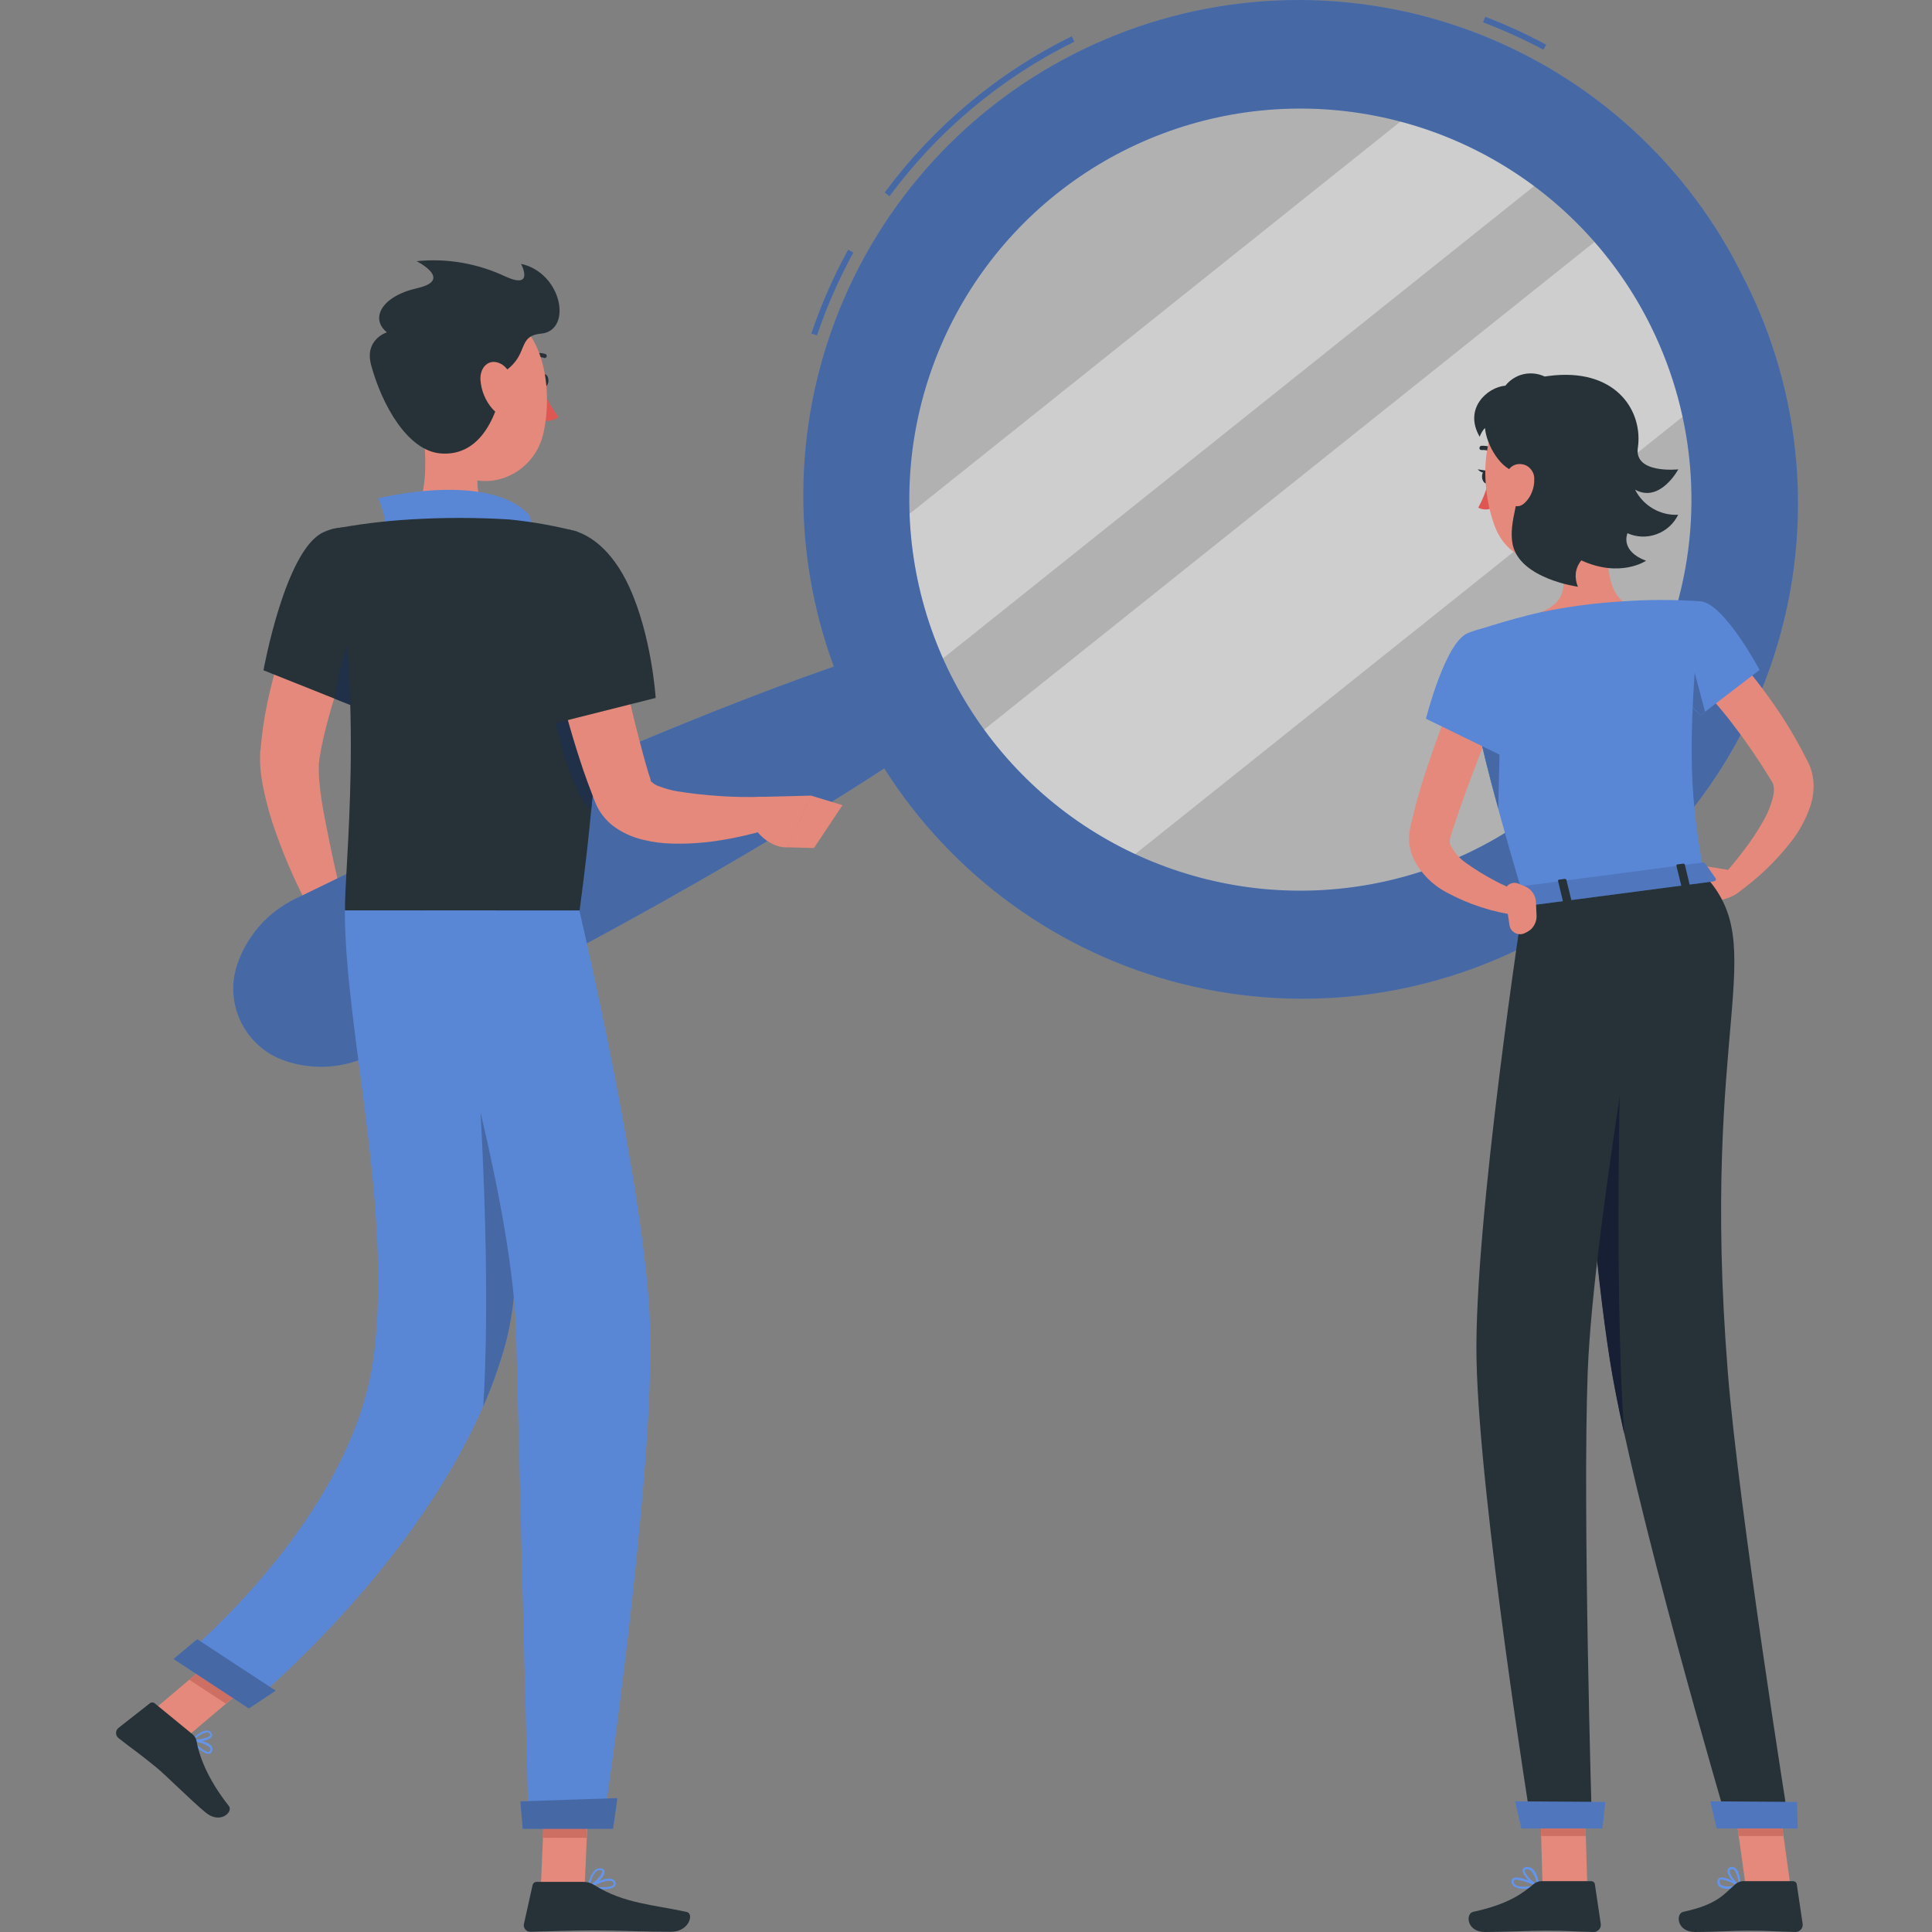 <svg viewBox="0 0 16 16" fill="none" xmlns="http://www.w3.org/2000/svg">
	<rect x="0" y="0" width="16" height="16" fill="#808080" stroke="none"/>
	<path d="M3.107 4.916C3.064 5.015 3.016 5.122 2.974 5.226C2.932 5.33 2.888 5.438 2.85 5.544C2.772 5.753 2.709 5.966 2.663 6.183L2.649 6.263L2.644 6.292C2.644 6.301 2.644 6.311 2.641 6.321C2.639 6.369 2.64 6.418 2.644 6.466C2.653 6.57 2.67 6.682 2.693 6.793C2.735 7.017 2.787 7.248 2.841 7.475L2.588 7.574C2.47 7.359 2.369 7.134 2.287 6.903C2.243 6.782 2.208 6.659 2.182 6.533C2.167 6.464 2.158 6.394 2.154 6.323V6.263C2.154 6.242 2.154 6.218 2.158 6.204L2.168 6.105C2.182 5.978 2.205 5.852 2.235 5.727C2.263 5.604 2.299 5.484 2.334 5.365C2.37 5.246 2.414 5.13 2.461 5.015C2.484 4.958 2.511 4.901 2.533 4.844C2.556 4.787 2.583 4.733 2.614 4.672L3.107 4.916Z" fill="#E4897B" />
	<path d="M2.829 7.408L3.022 7.597L2.601 7.794C2.601 7.794 2.499 7.616 2.57 7.455L2.829 7.408Z" fill="#E4897B" />
	<path d="M3.179 7.877L2.824 8.022L2.604 7.792L3.024 7.597L3.179 7.877V7.877Z" fill="#E4897B" />
	<path opacity="0.4" d="M10.374 7.674C9.675 7.596 9.015 7.312 8.477 6.858C7.939 6.404 7.548 5.801 7.353 5.125C7.157 4.449 7.167 3.731 7.38 3.06C7.593 2.389 8.001 1.797 8.551 1.358C9.1 0.919 9.768 0.652 10.469 0.593C11.17 0.533 11.873 0.682 12.49 1.022C13.106 1.362 13.607 1.877 13.931 2.502C14.255 3.127 14.386 3.833 14.308 4.533C14.256 4.997 14.113 5.447 13.887 5.857C13.662 6.266 13.357 6.627 12.992 6.919C12.627 7.21 12.208 7.427 11.758 7.557C11.309 7.687 10.839 7.727 10.374 7.674V7.674Z" fill="#FAFAFA" />
	<path opacity="0.4" d="M12.963 1.335L7.552 5.658C7.529 5.609 7.507 5.56 7.486 5.51C7.35 5.188 7.264 4.846 7.229 4.498L11.903 0.763C12.287 0.891 12.646 1.084 12.963 1.335V1.335Z" fill="#FAFAFA" />
	<path opacity="0.4" d="M14.213 3.229L9.125 7.294C8.641 7.042 8.222 6.682 7.9 6.242L13.456 1.803C13.814 2.214 14.073 2.702 14.213 3.229Z" fill="#FAFAFA" />
	<path d="M6.766 2.778L6.719 2.762C6.8 2.522 6.902 2.29 7.024 2.068L7.067 2.092C6.947 2.311 6.846 2.541 6.766 2.778V2.778ZM7.366 1.625L7.326 1.595C7.732 1.046 8.263 0.602 8.876 0.3L8.898 0.345C8.293 0.643 7.767 1.083 7.366 1.626V1.625ZM12.782 0.412C12.62 0.326 12.453 0.25 12.282 0.185L12.3 0.139C12.473 0.205 12.642 0.282 12.805 0.37L12.782 0.412Z" fill="#6495ED" />
	<path opacity="0.3" d="M6.766 2.778L6.719 2.762C6.8 2.522 6.902 2.29 7.024 2.068L7.067 2.092C6.947 2.311 6.846 2.541 6.766 2.778V2.778ZM7.366 1.625L7.326 1.595C7.732 1.046 8.263 0.602 8.876 0.3L8.898 0.345C8.293 0.643 7.767 1.083 7.366 1.626V1.625ZM12.782 0.412C12.62 0.326 12.453 0.25 12.282 0.185L12.3 0.139C12.473 0.205 12.642 0.282 12.805 0.37L12.782 0.412Z" fill="black" />
	<path d="M14.449 2.321C13.992 1.371 13.186 0.635 12.2 0.263C11.214 -0.108 10.123 -0.086 9.153 0.326C8.183 0.737 7.408 1.506 6.99 2.473C6.571 3.44 6.541 4.531 6.905 5.52C6.575 5.635 6.249 5.759 5.924 5.887C5.457 6.073 4.994 6.267 4.535 6.469C4.076 6.672 3.619 6.879 3.167 7.095C2.94 7.201 2.716 7.314 2.49 7.422C2.373 7.473 2.266 7.546 2.177 7.637C2.129 7.688 2.086 7.744 2.05 7.804C2.006 7.875 1.973 7.952 1.951 8.033C1.914 8.178 1.93 8.332 1.997 8.467C2.063 8.601 2.175 8.708 2.313 8.767C2.39 8.799 2.471 8.82 2.554 8.829C2.623 8.837 2.694 8.837 2.764 8.829C2.891 8.814 3.013 8.773 3.125 8.711C3.348 8.598 3.574 8.488 3.796 8.372C4.241 8.145 4.686 7.909 5.125 7.669C5.565 7.428 6.004 7.177 6.433 6.919C6.73 6.739 7.029 6.556 7.323 6.364C7.887 7.254 8.771 7.893 9.793 8.149C10.815 8.404 11.896 8.257 12.813 7.737C13.729 7.217 14.41 6.365 14.715 5.356C15.02 4.348 14.925 3.261 14.45 2.321H14.449ZM12.203 7.042C11.628 7.325 10.983 7.432 10.348 7.349C9.712 7.265 9.116 6.996 8.635 6.574C8.153 6.151 7.807 5.596 7.641 4.977C7.475 4.359 7.496 3.705 7.702 3.098C7.907 2.492 8.288 1.959 8.796 1.569C9.304 1.179 9.916 0.948 10.555 0.906C11.194 0.864 11.832 1.012 12.387 1.332C12.942 1.652 13.389 2.129 13.673 2.704C13.861 3.085 13.973 3.5 14.001 3.924C14.029 4.349 13.973 4.774 13.836 5.177C13.7 5.58 13.485 5.952 13.205 6.272C12.925 6.592 12.584 6.854 12.203 7.042Z" fill="#6495ED" />
	<path opacity="0.3" d="M14.449 2.321C13.992 1.371 13.186 0.635 12.2 0.263C11.214 -0.108 10.123 -0.086 9.153 0.326C8.183 0.737 7.408 1.506 6.99 2.473C6.571 3.44 6.541 4.531 6.905 5.52C6.575 5.635 6.249 5.759 5.924 5.887C5.457 6.073 4.994 6.267 4.535 6.469C4.076 6.672 3.619 6.879 3.167 7.095C2.94 7.201 2.716 7.314 2.49 7.422C2.373 7.473 2.266 7.546 2.177 7.637C2.129 7.688 2.086 7.744 2.05 7.804C2.006 7.875 1.973 7.952 1.951 8.033C1.914 8.178 1.93 8.332 1.997 8.467C2.063 8.601 2.175 8.708 2.313 8.767C2.39 8.799 2.471 8.82 2.554 8.829C2.623 8.837 2.694 8.837 2.764 8.829C2.891 8.814 3.013 8.773 3.125 8.711C3.348 8.598 3.574 8.488 3.796 8.372C4.241 8.145 4.686 7.909 5.125 7.669C5.565 7.428 6.004 7.177 6.433 6.919C6.73 6.739 7.029 6.556 7.323 6.364C7.887 7.254 8.771 7.893 9.793 8.149C10.815 8.404 11.896 8.257 12.813 7.737C13.729 7.217 14.41 6.365 14.715 5.356C15.02 4.348 14.925 3.261 14.45 2.321H14.449ZM12.203 7.042C11.628 7.325 10.983 7.432 10.348 7.349C9.712 7.265 9.116 6.996 8.635 6.574C8.153 6.151 7.807 5.596 7.641 4.977C7.475 4.359 7.496 3.705 7.702 3.098C7.907 2.492 8.288 1.959 8.796 1.569C9.304 1.179 9.916 0.948 10.555 0.906C11.194 0.864 11.832 1.012 12.387 1.332C12.942 1.652 13.389 2.129 13.673 2.704C13.861 3.085 13.973 3.5 14.001 3.924C14.029 4.349 13.973 4.774 13.836 5.177C13.7 5.58 13.485 5.952 13.205 6.272C12.925 6.592 12.584 6.854 12.203 7.042Z" fill="black" />
	<path d="M4.473 3.151C4.473 3.18 4.488 3.204 4.507 3.204C4.527 3.204 4.542 3.18 4.542 3.151C4.542 3.122 4.527 3.098 4.507 3.098C4.488 3.098 4.473 3.124 4.473 3.151Z" fill="#263238" />
	<path d="M4.486 3.204C4.521 3.294 4.568 3.378 4.626 3.455C4.606 3.469 4.583 3.479 4.559 3.483C4.535 3.488 4.51 3.487 4.486 3.481V3.204Z" fill="#DE5753" />
	<path d="M4.371 2.989C4.368 2.989 4.365 2.988 4.363 2.987C4.361 2.986 4.358 2.984 4.357 2.982C4.354 2.978 4.353 2.973 4.354 2.969C4.354 2.964 4.357 2.96 4.361 2.958C4.382 2.941 4.408 2.93 4.435 2.925C4.462 2.921 4.489 2.923 4.515 2.931C4.518 2.932 4.52 2.933 4.522 2.935C4.524 2.936 4.525 2.938 4.526 2.94C4.527 2.942 4.528 2.945 4.528 2.947C4.528 2.95 4.528 2.952 4.527 2.954C4.526 2.957 4.525 2.959 4.523 2.96C4.521 2.962 4.519 2.963 4.517 2.964C4.515 2.965 4.512 2.965 4.51 2.965C4.507 2.965 4.505 2.965 4.503 2.963C4.482 2.957 4.46 2.956 4.439 2.96C4.418 2.964 4.398 2.973 4.381 2.986C4.378 2.988 4.374 2.989 4.371 2.989V2.989Z" fill="#263238" />
	<path d="M3.475 3.371C3.524 3.637 3.578 4.124 3.393 4.301C3.393 4.301 3.465 4.57 3.959 4.57C4.503 4.57 4.218 4.301 4.218 4.301C3.921 4.23 3.93 4.01 3.981 3.804L3.475 3.371Z" fill="#E4897B" />
	<path d="M3.173 4.441C3.232 4.349 3.133 4.127 3.133 4.127C3.133 4.127 4.007 3.907 4.364 4.245C4.438 4.315 4.356 4.417 4.356 4.417L3.173 4.441Z" fill="#6495ED" />
	<path opacity="0.1" d="M3.173 4.441C3.232 4.349 3.133 4.127 3.133 4.127C3.133 4.127 4.007 3.907 4.364 4.245C4.438 4.315 4.356 4.417 4.356 4.417L3.173 4.441Z" fill="black" />
	<path d="M1.725 14.524C1.679 14.524 1.605 14.448 1.583 14.419C1.583 14.418 1.582 14.416 1.582 14.414C1.582 14.413 1.583 14.411 1.583 14.41C1.584 14.408 1.585 14.407 1.587 14.406C1.588 14.406 1.59 14.405 1.591 14.405C1.597 14.405 1.718 14.416 1.751 14.459C1.755 14.464 1.757 14.469 1.759 14.475C1.76 14.48 1.76 14.486 1.759 14.492C1.758 14.499 1.756 14.506 1.751 14.512C1.747 14.518 1.74 14.522 1.733 14.524L1.725 14.524ZM1.61 14.425C1.646 14.467 1.704 14.514 1.729 14.508C1.729 14.508 1.739 14.506 1.742 14.49C1.742 14.486 1.742 14.483 1.741 14.48C1.74 14.477 1.739 14.474 1.737 14.471C1.7 14.443 1.656 14.427 1.61 14.425V14.425Z" fill="#6495ED" />
	<path d="M1.615 14.425C1.606 14.425 1.597 14.425 1.588 14.425C1.586 14.424 1.585 14.424 1.584 14.423C1.583 14.422 1.582 14.421 1.581 14.419C1.58 14.418 1.58 14.416 1.58 14.415C1.58 14.413 1.58 14.412 1.581 14.41C1.585 14.407 1.657 14.332 1.712 14.332C1.719 14.331 1.725 14.333 1.731 14.335C1.737 14.338 1.743 14.342 1.747 14.346C1.752 14.351 1.755 14.356 1.757 14.363C1.758 14.369 1.757 14.375 1.754 14.381C1.74 14.409 1.664 14.425 1.615 14.425ZM1.608 14.407C1.658 14.407 1.729 14.392 1.741 14.37C1.741 14.37 1.745 14.364 1.737 14.356C1.734 14.353 1.73 14.35 1.726 14.349C1.723 14.347 1.718 14.346 1.714 14.346C1.674 14.356 1.637 14.377 1.608 14.407V14.407Z" fill="#6495ED" />
	<path d="M4.987 15.646C4.95 15.646 4.913 15.643 4.876 15.636C4.874 15.636 4.872 15.635 4.871 15.633C4.87 15.632 4.869 15.63 4.869 15.628C4.869 15.626 4.869 15.625 4.87 15.623C4.871 15.621 4.872 15.62 4.873 15.619C4.879 15.616 5.005 15.544 5.066 15.56C5.072 15.562 5.077 15.564 5.082 15.568C5.086 15.571 5.09 15.575 5.093 15.58C5.097 15.586 5.099 15.592 5.099 15.599C5.099 15.606 5.097 15.612 5.093 15.618C5.079 15.64 5.034 15.646 4.987 15.646V15.646ZM4.904 15.623C4.971 15.633 5.063 15.633 5.08 15.609C5.082 15.606 5.084 15.6 5.08 15.59C5.076 15.584 5.07 15.579 5.063 15.578C5.024 15.568 4.948 15.6 4.904 15.623Z" fill="#6495ED" />
	<path d="M4.878 15.636C4.876 15.637 4.874 15.637 4.873 15.636C4.871 15.635 4.87 15.634 4.87 15.633C4.869 15.631 4.869 15.629 4.869 15.628C4.873 15.576 4.892 15.527 4.926 15.488C4.932 15.482 4.94 15.478 4.949 15.475C4.957 15.473 4.966 15.472 4.975 15.474C4.999 15.474 5.006 15.488 5.007 15.497C5.014 15.538 4.927 15.617 4.883 15.637L4.878 15.636ZM4.966 15.488C4.955 15.488 4.945 15.492 4.937 15.499C4.909 15.53 4.891 15.569 4.887 15.611C4.932 15.584 4.991 15.523 4.986 15.498C4.986 15.498 4.986 15.489 4.969 15.488H4.966Z" fill="#6495ED" />
	<path d="M4.479 15.627H4.842L4.878 14.787H4.515L4.479 15.627Z" fill="#E4897B" />
	<path d="M1.244 14.184L1.548 14.383L2.218 13.817L1.914 13.618L1.244 14.184Z" fill="#E4897B" />
	<path d="M1.596 14.364L1.281 14.106C1.275 14.101 1.268 14.099 1.261 14.099C1.254 14.099 1.247 14.101 1.241 14.106L0.981 14.31C0.975 14.315 0.97 14.321 0.966 14.329C0.963 14.336 0.961 14.344 0.961 14.352C0.961 14.36 0.963 14.368 0.966 14.375C0.97 14.382 0.975 14.389 0.981 14.394C1.093 14.482 1.152 14.52 1.29 14.633C1.376 14.703 1.587 14.916 1.706 15.013C1.825 15.109 1.934 15.005 1.895 14.956C1.717 14.731 1.648 14.538 1.628 14.419C1.624 14.398 1.613 14.378 1.596 14.364V14.364Z" fill="#263238" />
	<path d="M4.837 15.585H4.442C4.435 15.585 4.428 15.588 4.422 15.592C4.417 15.597 4.413 15.603 4.411 15.61L4.339 15.933C4.337 15.941 4.337 15.949 4.339 15.957C4.341 15.964 4.345 15.972 4.35 15.978C4.355 15.984 4.361 15.989 4.368 15.993C4.376 15.996 4.384 15.998 4.392 15.998C4.534 15.995 4.741 15.987 4.921 15.987C5.131 15.987 5.313 15.998 5.559 15.998C5.707 15.998 5.75 15.847 5.687 15.834C5.403 15.772 5.171 15.765 4.926 15.614C4.9 15.596 4.869 15.586 4.837 15.585V15.585Z" fill="#263238" />
	<path d="M2.676 4.409C2.361 4.557 2.182 5.551 2.182 5.551L2.951 5.858C3.064 5.583 3.155 5.299 3.223 5.01C3.329 4.552 2.998 4.256 2.676 4.409V4.409Z" fill="#263238" />
	<path d="M3.085 4.969C2.895 5.162 2.808 5.539 2.77 5.785L2.954 5.859C3.063 5.591 3.153 5.316 3.221 5.036C3.204 4.931 3.164 4.889 3.085 4.969Z" fill="#203048" />
	<path d="M4.778 4.402C4.778 4.402 5.164 4.839 4.8 7.54H2.858C2.844 7.244 3.032 5.788 2.744 4.384C2.959 4.342 3.176 4.315 3.394 4.302C3.669 4.285 3.945 4.285 4.219 4.302C4.408 4.321 4.595 4.354 4.778 4.402V4.402Z" fill="#263238" />
	<path d="M4.954 5.451L4.626 4.887C4.563 5.15 4.538 5.421 4.55 5.691C4.559 5.885 4.736 6.602 4.896 6.707C4.938 6.29 4.957 5.87 4.954 5.451V5.451Z" fill="#203048" />
	<path d="M4.999 4.788C5.048 5.028 5.098 5.274 5.15 5.515C5.203 5.757 5.258 5.999 5.322 6.232C5.338 6.29 5.354 6.35 5.371 6.405L5.385 6.447L5.391 6.469V6.466C5.388 6.462 5.384 6.461 5.387 6.466C5.407 6.488 5.433 6.505 5.462 6.513C5.508 6.531 5.557 6.544 5.606 6.553C5.839 6.59 6.076 6.606 6.312 6.599L6.359 6.868C6.293 6.889 6.231 6.905 6.166 6.92C6.101 6.935 6.037 6.948 5.971 6.958C5.835 6.981 5.697 6.99 5.559 6.986C5.483 6.984 5.406 6.974 5.332 6.956C5.237 6.935 5.148 6.894 5.071 6.835C5.021 6.794 4.979 6.744 4.949 6.687C4.941 6.672 4.934 6.655 4.928 6.641L4.919 6.617L4.9 6.568C4.875 6.505 4.854 6.444 4.832 6.382C4.748 6.135 4.678 5.885 4.617 5.636C4.556 5.387 4.503 5.138 4.459 4.883L4.999 4.788Z" fill="#E4897B" />
	<path d="M4.292 4.667C4.189 4.999 4.604 5.988 4.604 5.988L5.43 5.78C5.43 5.78 5.398 5.266 5.21 4.858C4.926 4.243 4.414 4.269 4.292 4.667V4.667Z" fill="#263238" />
	<path d="M6.309 6.599L6.72 6.589L6.522 7.017C6.522 7.017 6.354 7.039 6.217 6.813L6.072 6.64L6.239 6.607C6.262 6.602 6.285 6.6 6.309 6.599V6.599Z" fill="#E4897B" />
	<path d="M6.977 6.668L6.741 7.023L6.52 7.017L6.717 6.589L6.977 6.668V6.668Z" fill="#E4897B" />
	<path d="M4.876 14.787L4.857 15.22H4.494L4.513 14.787H4.876Z" fill="#CE6F64" />
	<path d="M1.912 13.618L2.216 13.817L1.87 14.109L1.566 13.91L1.912 13.618V13.618Z" fill="#CE6F64" />
	<path d="M3.497 3.088C3.519 3.448 3.514 3.66 3.695 3.844C3.968 4.122 4.412 3.958 4.498 3.597C4.576 3.274 4.527 2.74 4.175 2.597C4.098 2.565 4.013 2.554 3.93 2.564C3.847 2.575 3.768 2.606 3.7 2.655C3.632 2.704 3.578 2.77 3.543 2.845C3.507 2.921 3.492 3.005 3.497 3.088V3.088Z" fill="#E4897B" />
	<path d="M3.074 3.025C3.163 3.353 3.374 3.73 3.646 3.755C3.984 3.784 4.137 3.435 4.181 3.074C4.384 2.935 4.278 2.783 4.481 2.763C4.742 2.739 4.658 2.261 4.315 2.185C4.315 2.185 4.43 2.4 4.188 2.291C3.958 2.182 3.703 2.137 3.45 2.163C3.45 2.163 3.758 2.317 3.457 2.386C3.155 2.454 3.065 2.64 3.204 2.752C3.204 2.753 3.015 2.81 3.074 3.025V3.025Z" fill="#263238" />
	<path d="M3.979 3.148C3.986 3.238 4.021 3.322 4.081 3.389C4.16 3.477 4.243 3.422 4.257 3.316C4.269 3.221 4.243 3.06 4.146 3.012C4.05 2.963 3.972 3.041 3.979 3.148V3.148Z" fill="#E4897B" />
	<path d="M4.109 7.541C4.109 7.541 4.463 10.103 4.184 11.13C3.743 12.756 2.053 14.129 2.053 14.129L1.48 13.753C1.48 13.753 2.919 12.594 3.095 11.232C3.253 10.01 2.856 8.532 2.856 7.54L4.109 7.541Z" fill="#6495ED" />
	<path opacity="0.1" d="M4.109 7.541C4.109 7.541 4.463 10.103 4.184 11.13C3.743 12.756 2.053 14.129 2.053 14.129L1.48 13.753C1.48 13.753 2.919 12.594 3.095 11.232C3.253 10.01 2.856 8.532 2.856 7.54L4.109 7.541Z" fill="black" />
	<path d="M4.257 9.006C4.163 8.898 4.059 8.798 3.947 8.709C4.008 9.541 4.057 10.773 4.002 11.648C4.076 11.48 4.137 11.307 4.186 11.131C4.322 10.629 4.308 9.763 4.257 9.006Z" fill="#6495ED" />
	<path opacity="0.3" d="M4.257 9.006C4.163 8.898 4.059 8.798 3.947 8.709C4.008 9.541 4.057 10.773 4.002 11.648C4.076 11.48 4.137 11.307 4.186 11.131C4.322 10.629 4.308 9.763 4.257 9.006Z" fill="black" />
	<path d="M2.283 14.001C2.286 14.001 2.061 14.149 2.061 14.149L1.436 13.739L1.633 13.575L2.283 14.001Z" fill="#6495ED" />
	<path opacity="0.3" d="M2.283 14.001C2.286 14.001 2.061 14.149 2.061 14.149L1.436 13.739L1.633 13.575L2.283 14.001Z" fill="black" />
	<path d="M4.798 7.541C4.798 7.541 5.345 9.858 5.383 10.966C5.427 12.207 4.993 15.136 4.993 15.136H4.378C4.378 15.136 4.302 12.185 4.275 11.054C4.245 9.821 3.521 7.541 3.521 7.541H4.798Z" fill="#6495ED" />
	<path opacity="0.1" d="M4.798 7.541C4.798 7.541 5.345 9.858 5.383 10.966C5.427 12.207 4.993 15.136 4.993 15.136H4.378C4.378 15.136 4.302 12.185 4.275 11.054C4.245 9.821 3.521 7.541 3.521 7.541H4.798Z" fill="black" />
	<path d="M5.112 14.891C5.115 14.891 5.077 15.146 5.077 15.146H4.329L4.309 14.918L5.112 14.891Z" fill="#6495ED" />
	<path opacity="0.3" d="M5.112 14.891C5.115 14.891 5.077 15.146 5.077 15.146H4.329L4.309 14.918L5.112 14.891Z" fill="black" />
	<path d="M14.255 5.313C14.297 5.353 14.33 5.386 14.365 5.424C14.399 5.462 14.432 5.498 14.464 5.536C14.528 5.612 14.588 5.691 14.646 5.771C14.763 5.932 14.867 6.102 14.956 6.278L14.975 6.315C14.984 6.332 14.991 6.35 14.997 6.369C15.009 6.405 15.016 6.443 15.019 6.481C15.022 6.548 15.013 6.615 14.992 6.678C14.955 6.784 14.902 6.883 14.833 6.971C14.709 7.13 14.562 7.271 14.398 7.389L14.275 7.248C14.333 7.18 14.393 7.107 14.447 7.035C14.502 6.964 14.551 6.89 14.595 6.812C14.636 6.744 14.666 6.671 14.685 6.594C14.691 6.566 14.693 6.538 14.688 6.51C14.687 6.5 14.684 6.491 14.68 6.483C14.678 6.479 14.676 6.475 14.673 6.472L14.657 6.445C14.562 6.29 14.459 6.139 14.348 5.995C14.293 5.922 14.234 5.852 14.175 5.784C14.145 5.749 14.115 5.716 14.085 5.682C14.055 5.648 14.022 5.615 13.996 5.589L14.255 5.313Z" fill="#E4897B" />
	<path d="M14.326 7.206L13.957 7.146L14.15 7.469C14.15 7.469 14.388 7.461 14.456 7.321L14.326 7.206Z" fill="#E4897B" />
	<path d="M13.684 7.295L13.86 7.557L14.15 7.469L13.956 7.146L13.684 7.295V7.295Z" fill="#E4897B" />
	<path d="M14.309 15.642C14.284 15.644 14.259 15.637 14.238 15.623C14.232 15.617 14.227 15.61 14.225 15.601C14.222 15.593 14.222 15.585 14.224 15.576C14.224 15.571 14.226 15.566 14.229 15.562C14.232 15.557 14.236 15.554 14.241 15.552C14.284 15.532 14.397 15.604 14.41 15.613C14.411 15.614 14.412 15.615 14.413 15.617C14.414 15.618 14.414 15.62 14.413 15.622C14.413 15.623 14.412 15.625 14.411 15.626C14.41 15.627 14.408 15.628 14.407 15.629C14.375 15.637 14.342 15.641 14.309 15.642V15.642ZM14.259 15.565C14.256 15.565 14.252 15.565 14.248 15.565C14.246 15.566 14.245 15.568 14.243 15.57C14.242 15.572 14.241 15.574 14.241 15.577C14.24 15.582 14.24 15.588 14.242 15.594C14.243 15.599 14.246 15.604 14.25 15.608C14.269 15.625 14.317 15.627 14.382 15.614C14.345 15.59 14.303 15.573 14.259 15.565Z" fill="#6495ED" />
	<path d="M14.406 15.628H14.402C14.367 15.608 14.299 15.53 14.307 15.487C14.309 15.48 14.313 15.474 14.318 15.469C14.323 15.465 14.33 15.462 14.337 15.462C14.344 15.461 14.351 15.461 14.357 15.463C14.363 15.466 14.369 15.469 14.374 15.474C14.415 15.509 14.415 15.616 14.415 15.622C14.415 15.623 14.415 15.625 14.414 15.626C14.413 15.627 14.412 15.629 14.411 15.629L14.406 15.628ZM14.343 15.48H14.339C14.328 15.48 14.326 15.486 14.325 15.491C14.32 15.516 14.362 15.576 14.397 15.604C14.398 15.563 14.386 15.522 14.363 15.488C14.36 15.485 14.356 15.483 14.352 15.481C14.349 15.48 14.345 15.48 14.341 15.48H14.343Z" fill="#6495ED" />
	<path d="M12.624 15.642C12.592 15.645 12.56 15.637 12.534 15.619C12.528 15.614 12.524 15.607 12.521 15.6C12.518 15.593 12.517 15.585 12.518 15.577C12.518 15.572 12.52 15.567 12.522 15.563C12.525 15.559 12.528 15.556 12.533 15.554C12.579 15.528 12.726 15.603 12.743 15.613C12.744 15.614 12.745 15.615 12.746 15.617C12.747 15.618 12.747 15.62 12.747 15.622C12.747 15.624 12.746 15.625 12.745 15.626C12.744 15.628 12.742 15.629 12.74 15.629C12.702 15.637 12.663 15.641 12.624 15.642V15.642ZM12.558 15.566C12.552 15.565 12.547 15.566 12.542 15.569C12.54 15.57 12.538 15.571 12.537 15.573C12.536 15.575 12.536 15.576 12.536 15.578C12.535 15.584 12.535 15.589 12.537 15.594C12.539 15.599 12.542 15.603 12.546 15.607C12.568 15.627 12.629 15.63 12.711 15.616C12.663 15.591 12.611 15.574 12.558 15.566Z" fill="#6495ED" />
	<path d="M12.738 15.628H12.734C12.69 15.609 12.603 15.53 12.61 15.486C12.61 15.477 12.619 15.464 12.643 15.462C12.652 15.461 12.661 15.462 12.669 15.464C12.678 15.467 12.685 15.471 12.692 15.477C12.739 15.516 12.748 15.616 12.748 15.62C12.748 15.621 12.748 15.623 12.747 15.624C12.746 15.626 12.745 15.627 12.744 15.628C12.742 15.629 12.74 15.629 12.738 15.628V15.628ZM12.65 15.48H12.644C12.629 15.48 12.628 15.488 12.627 15.49C12.623 15.515 12.682 15.578 12.726 15.605C12.722 15.563 12.704 15.523 12.677 15.491C12.669 15.485 12.66 15.481 12.65 15.48V15.48Z" fill="#6495ED" />
	<path d="M13.32 4.177C13.306 4.401 13.267 4.854 13.439 4.98C13.439 4.98 13.408 5.209 13.003 5.262C12.558 5.32 12.761 5.069 12.761 5.069C12.997 4.979 12.967 4.799 12.902 4.635L13.32 4.177Z" fill="#E4897B" />
	<path d="M12.401 3.782C12.399 3.782 12.396 3.782 12.394 3.781C12.392 3.78 12.39 3.778 12.389 3.776C12.374 3.76 12.357 3.746 12.336 3.738C12.316 3.729 12.294 3.725 12.272 3.727C12.27 3.727 12.268 3.727 12.265 3.727C12.263 3.726 12.261 3.725 12.259 3.724C12.257 3.722 12.255 3.721 12.254 3.719C12.253 3.717 12.252 3.714 12.252 3.712C12.252 3.707 12.253 3.703 12.256 3.699C12.258 3.695 12.263 3.693 12.267 3.692C12.295 3.69 12.323 3.694 12.349 3.705C12.375 3.716 12.398 3.733 12.416 3.755C12.418 3.757 12.419 3.76 12.42 3.764C12.42 3.767 12.42 3.77 12.418 3.773C12.417 3.776 12.415 3.779 12.412 3.781C12.409 3.783 12.406 3.784 12.402 3.784L12.401 3.782Z" fill="#263238" />
	<path d="M12.323 4.001C12.305 4.072 12.278 4.14 12.242 4.204C12.259 4.213 12.277 4.218 12.296 4.219C12.314 4.22 12.333 4.217 12.35 4.21L12.323 4.001Z" fill="#DE5753" />
	<path d="M12.344 3.947C12.348 3.976 12.335 4.002 12.316 4.005C12.297 4.008 12.277 3.985 12.274 3.956C12.271 3.926 12.282 3.9 12.302 3.898C12.321 3.895 12.34 3.915 12.344 3.947V3.947Z" fill="#263238" />
	<path d="M12.312 3.898L12.238 3.887C12.238 3.887 12.282 3.938 12.312 3.898Z" fill="#263238" />
	<path d="M13.145 15.62H12.775L12.75 14.763H13.121L13.145 15.62Z" fill="#E4897B" />
	<path d="M14.828 15.62H14.457L14.338 14.763H14.709L14.828 15.62Z" fill="#E4897B" />
	<path d="M14.434 15.579H14.85C14.857 15.579 14.864 15.582 14.87 15.586C14.875 15.591 14.879 15.597 14.88 15.604L14.929 15.934C14.93 15.942 14.929 15.951 14.926 15.959C14.924 15.967 14.92 15.974 14.914 15.98C14.908 15.986 14.902 15.991 14.894 15.995C14.886 15.998 14.878 16 14.87 16C14.725 15.997 14.655 15.989 14.472 15.989C14.359 15.989 14.194 16 14.039 16C13.884 16 13.876 15.847 13.94 15.833C14.231 15.77 14.277 15.684 14.374 15.602C14.391 15.588 14.412 15.58 14.434 15.579Z" fill="#263238" />
	<path d="M12.763 15.579H13.178C13.185 15.579 13.192 15.582 13.198 15.586C13.203 15.591 13.207 15.597 13.208 15.604L13.257 15.934C13.258 15.942 13.257 15.951 13.255 15.959C13.252 15.967 13.248 15.974 13.242 15.98C13.237 15.986 13.23 15.991 13.222 15.995C13.215 15.998 13.206 16 13.198 16C13.053 15.997 12.983 15.989 12.8 15.989C12.688 15.989 12.454 16 12.299 16C12.144 16 12.136 15.847 12.2 15.833C12.49 15.77 12.604 15.684 12.702 15.602C12.719 15.588 12.741 15.58 12.763 15.579V15.579Z" fill="#263238" />
	<path d="M12.75 14.763L12.763 15.205H13.133L13.121 14.763H12.75Z" fill="#CE6F64" />
	<path d="M14.709 14.763H14.338L14.4 15.205H14.77L14.709 14.763Z" fill="#CE6F64" />
	<path d="M13.327 3.714C13.352 4.081 13.37 4.236 13.211 4.447C12.972 4.764 12.516 4.715 12.381 4.363C12.26 4.046 12.24 3.5 12.577 3.308C12.651 3.266 12.735 3.243 12.82 3.242C12.905 3.241 12.99 3.262 13.065 3.302C13.14 3.343 13.204 3.402 13.249 3.474C13.295 3.546 13.322 3.629 13.327 3.714V3.714Z" fill="#E4897B" />
	<path d="M13.541 4.055C13.747 4.17 13.899 3.887 13.899 3.887C13.899 3.887 13.531 3.927 13.564 3.708C13.607 3.416 13.399 3.063 12.876 3.108C12.847 3.111 12.819 3.114 12.792 3.118C12.737 3.092 12.675 3.086 12.616 3.099C12.557 3.113 12.505 3.146 12.467 3.194C12.318 3.206 12.118 3.383 12.254 3.617C12.264 3.59 12.278 3.565 12.298 3.544C12.309 3.681 12.429 3.898 12.578 3.913C12.61 4.1 12.486 4.317 12.528 4.513C12.592 4.795 13.068 4.859 13.068 4.859C13.052 4.823 13.046 4.784 13.05 4.746C13.055 4.707 13.071 4.671 13.096 4.641C13.419 4.789 13.632 4.644 13.632 4.644C13.412 4.562 13.478 4.416 13.478 4.416C13.555 4.45 13.641 4.453 13.719 4.424C13.797 4.396 13.861 4.338 13.898 4.263C13.825 4.267 13.752 4.249 13.689 4.212C13.625 4.175 13.574 4.12 13.541 4.055V4.055Z" fill="#263238" />
	<path d="M12.706 3.969C12.707 4.004 12.701 4.039 12.688 4.072C12.676 4.105 12.657 4.135 12.632 4.16C12.567 4.228 12.487 4.181 12.465 4.094C12.446 4.016 12.457 3.887 12.542 3.851C12.56 3.844 12.581 3.841 12.601 3.844C12.621 3.846 12.64 3.854 12.656 3.865C12.672 3.877 12.685 3.893 12.694 3.911C12.703 3.929 12.707 3.949 12.706 3.969V3.969Z" fill="#E4897B" />
	<path d="M13.016 7.386C13.016 7.386 13.11 9.825 13.333 11.257C13.513 12.415 14.312 15.119 14.312 15.119H14.817C14.817 15.119 14.4 12.507 14.309 11.363C14.078 8.467 14.678 7.846 14.111 7.243L13.016 7.386Z" fill="#263238" />
	<path d="M13.436 8.157C13.436 8.157 13.208 8.118 13.074 8.553C13.124 9.376 13.208 10.47 13.331 11.258C13.358 11.433 13.4 11.644 13.451 11.876C13.354 10.485 13.436 8.157 13.436 8.157Z" fill="#161F33" />
	<path d="M12.62 7.437C12.62 7.437 12.203 10.136 12.228 11.265C12.253 12.44 12.683 15.12 12.683 15.12H13.184C13.184 15.12 13.105 12.51 13.149 11.356C13.198 10.098 13.712 7.295 13.712 7.295L12.62 7.437Z" fill="#263238" />
	<path d="M14.888 15.143H14.216L14.164 14.918L14.883 14.923L14.888 15.143V15.143Z" fill="#6495ED" />
	<path opacity="0.2" d="M14.888 15.143H14.216L14.164 14.918L14.883 14.923L14.888 15.143V15.143Z" fill="black" />
	<path d="M14.085 4.98C14.279 4.999 14.572 5.548 14.572 5.548L14.084 5.922C14.084 5.922 13.681 5.568 13.729 5.369C13.778 5.161 13.9 4.963 14.085 4.98V4.98Z" fill="#6495ED" />
	<path opacity="0.1" d="M14.085 4.98C14.279 4.999 14.572 5.548 14.572 5.548L14.084 5.922C14.084 5.922 13.681 5.568 13.729 5.369C13.778 5.161 13.9 4.963 14.085 4.98V4.98Z" fill="black" />
	<path d="M13.94 5.216C13.891 5.203 13.84 5.198 13.789 5.2C13.763 5.254 13.743 5.31 13.729 5.369C13.679 5.566 14.085 5.922 14.085 5.922L14.121 5.895L13.94 5.216Z" fill="#6495ED" />
	<path opacity="0.3" d="M13.94 5.216C13.891 5.203 13.84 5.198 13.789 5.2C13.763 5.254 13.743 5.31 13.729 5.369C13.679 5.566 14.085 5.922 14.085 5.922L14.121 5.895L13.94 5.216Z" fill="black" />
	<path d="M12.455 5.744C12.314 6.1 12.166 6.462 12.048 6.82C12.04 6.842 12.033 6.864 12.026 6.886L12.009 6.941C12.005 6.957 12.005 6.974 12.009 6.991C12.037 7.052 12.082 7.105 12.137 7.144C12.285 7.25 12.446 7.336 12.616 7.4L12.572 7.582C12.363 7.555 12.16 7.489 11.975 7.388C11.861 7.327 11.768 7.232 11.709 7.118C11.674 7.044 11.662 6.962 11.674 6.882C11.675 6.873 11.677 6.863 11.679 6.853L11.684 6.833L11.693 6.795C11.699 6.77 11.705 6.746 11.711 6.721C11.76 6.523 11.824 6.335 11.89 6.149C11.957 5.963 12.027 5.779 12.105 5.595L12.455 5.744Z" fill="#E4897B" />
	<path d="M12.155 5.244C12.155 5.244 11.988 5.328 12.62 7.437L14.112 7.242C14.007 6.638 13.958 6.264 14.085 4.98C13.871 4.965 13.656 4.965 13.442 4.98C13.214 4.993 12.988 5.023 12.765 5.069C12.478 5.133 12.155 5.244 12.155 5.244V5.244Z" fill="#6495ED" />
	<path opacity="0.1" d="M12.155 5.244C12.155 5.244 11.988 5.328 12.62 7.437L14.112 7.242C14.007 6.638 13.958 6.264 14.085 4.98C13.871 4.965 13.656 4.965 13.442 4.98C13.214 4.993 12.988 5.023 12.765 5.069C12.478 5.133 12.155 5.244 12.155 5.244V5.244Z" fill="black" />
	<path d="M14.123 7.152L14.209 7.276C14.215 7.286 14.204 7.298 14.187 7.3L12.623 7.505C12.61 7.505 12.597 7.501 12.595 7.493L12.565 7.361C12.562 7.352 12.573 7.343 12.588 7.341L14.098 7.143C14.103 7.142 14.108 7.143 14.112 7.144C14.116 7.146 14.12 7.148 14.123 7.152V7.152Z" fill="#6495ED" />
	<path opacity="0.2" d="M14.123 7.152L14.209 7.276C14.215 7.286 14.204 7.298 14.187 7.3L12.623 7.505C12.61 7.505 12.597 7.501 12.595 7.493L12.565 7.361C12.562 7.352 12.573 7.343 12.588 7.341L14.098 7.143C14.103 7.142 14.108 7.143 14.112 7.144C14.116 7.146 14.12 7.148 14.123 7.152V7.152Z" fill="black" />
	<path d="M13.941 7.347L13.982 7.342C13.99 7.342 13.995 7.336 13.994 7.331L13.953 7.16C13.951 7.157 13.949 7.155 13.946 7.153C13.943 7.152 13.939 7.152 13.936 7.153L13.895 7.158C13.887 7.158 13.882 7.164 13.883 7.169L13.925 7.34C13.926 7.345 13.934 7.348 13.941 7.347V7.347Z" fill="#263238" />
	<path d="M12.961 7.473L13.001 7.468C13.009 7.468 13.015 7.462 13.014 7.457L12.972 7.286C12.971 7.283 12.968 7.281 12.965 7.28C12.962 7.278 12.959 7.278 12.956 7.279L12.915 7.284C12.907 7.284 12.901 7.29 12.903 7.295L12.944 7.466C12.945 7.473 12.953 7.476 12.961 7.473Z" fill="#263238" />
	<path d="M12.225 5.959C12.266 6.15 12.323 6.392 12.408 6.698L12.426 5.922L12.225 5.959Z" fill="#6495ED" />
	<path opacity="0.3" d="M12.225 5.959C12.266 6.15 12.323 6.392 12.408 6.698L12.426 5.922L12.225 5.959Z" fill="black" />
	<path d="M12.155 5.244C11.969 5.318 11.809 5.952 11.809 5.952L12.446 6.263C12.446 6.263 12.754 5.487 12.616 5.336C12.478 5.185 12.368 5.158 12.155 5.244Z" fill="#6495ED" />
	<path opacity="0.1" d="M12.155 5.244C11.969 5.318 11.809 5.952 11.809 5.952L12.446 6.263C12.446 6.263 12.754 5.487 12.616 5.336C12.478 5.185 12.368 5.158 12.155 5.244Z" fill="black" />
	<path d="M13.271 15.143H12.599L12.547 14.918L13.295 14.923L13.271 15.143Z" fill="#6495ED" />
	<path opacity="0.2" d="M13.271 15.143H12.599L12.547 14.918L13.295 14.923L13.271 15.143Z" fill="black" />
	<path d="M12.626 7.339L12.572 7.317C12.559 7.312 12.545 7.31 12.531 7.312C12.517 7.314 12.503 7.32 12.492 7.328C12.481 7.337 12.472 7.349 12.467 7.362C12.461 7.375 12.46 7.39 12.462 7.404L12.501 7.661C12.503 7.674 12.507 7.687 12.515 7.698C12.522 7.708 12.531 7.717 12.543 7.724C12.554 7.731 12.566 7.735 12.579 7.736C12.592 7.738 12.605 7.736 12.617 7.732C12.637 7.725 12.655 7.714 12.672 7.702C12.69 7.687 12.704 7.668 12.713 7.647C12.722 7.625 12.727 7.602 12.725 7.579L12.72 7.472C12.719 7.443 12.71 7.415 12.693 7.392C12.676 7.368 12.653 7.35 12.626 7.339V7.339Z" fill="#E4897B" />
</svg>
